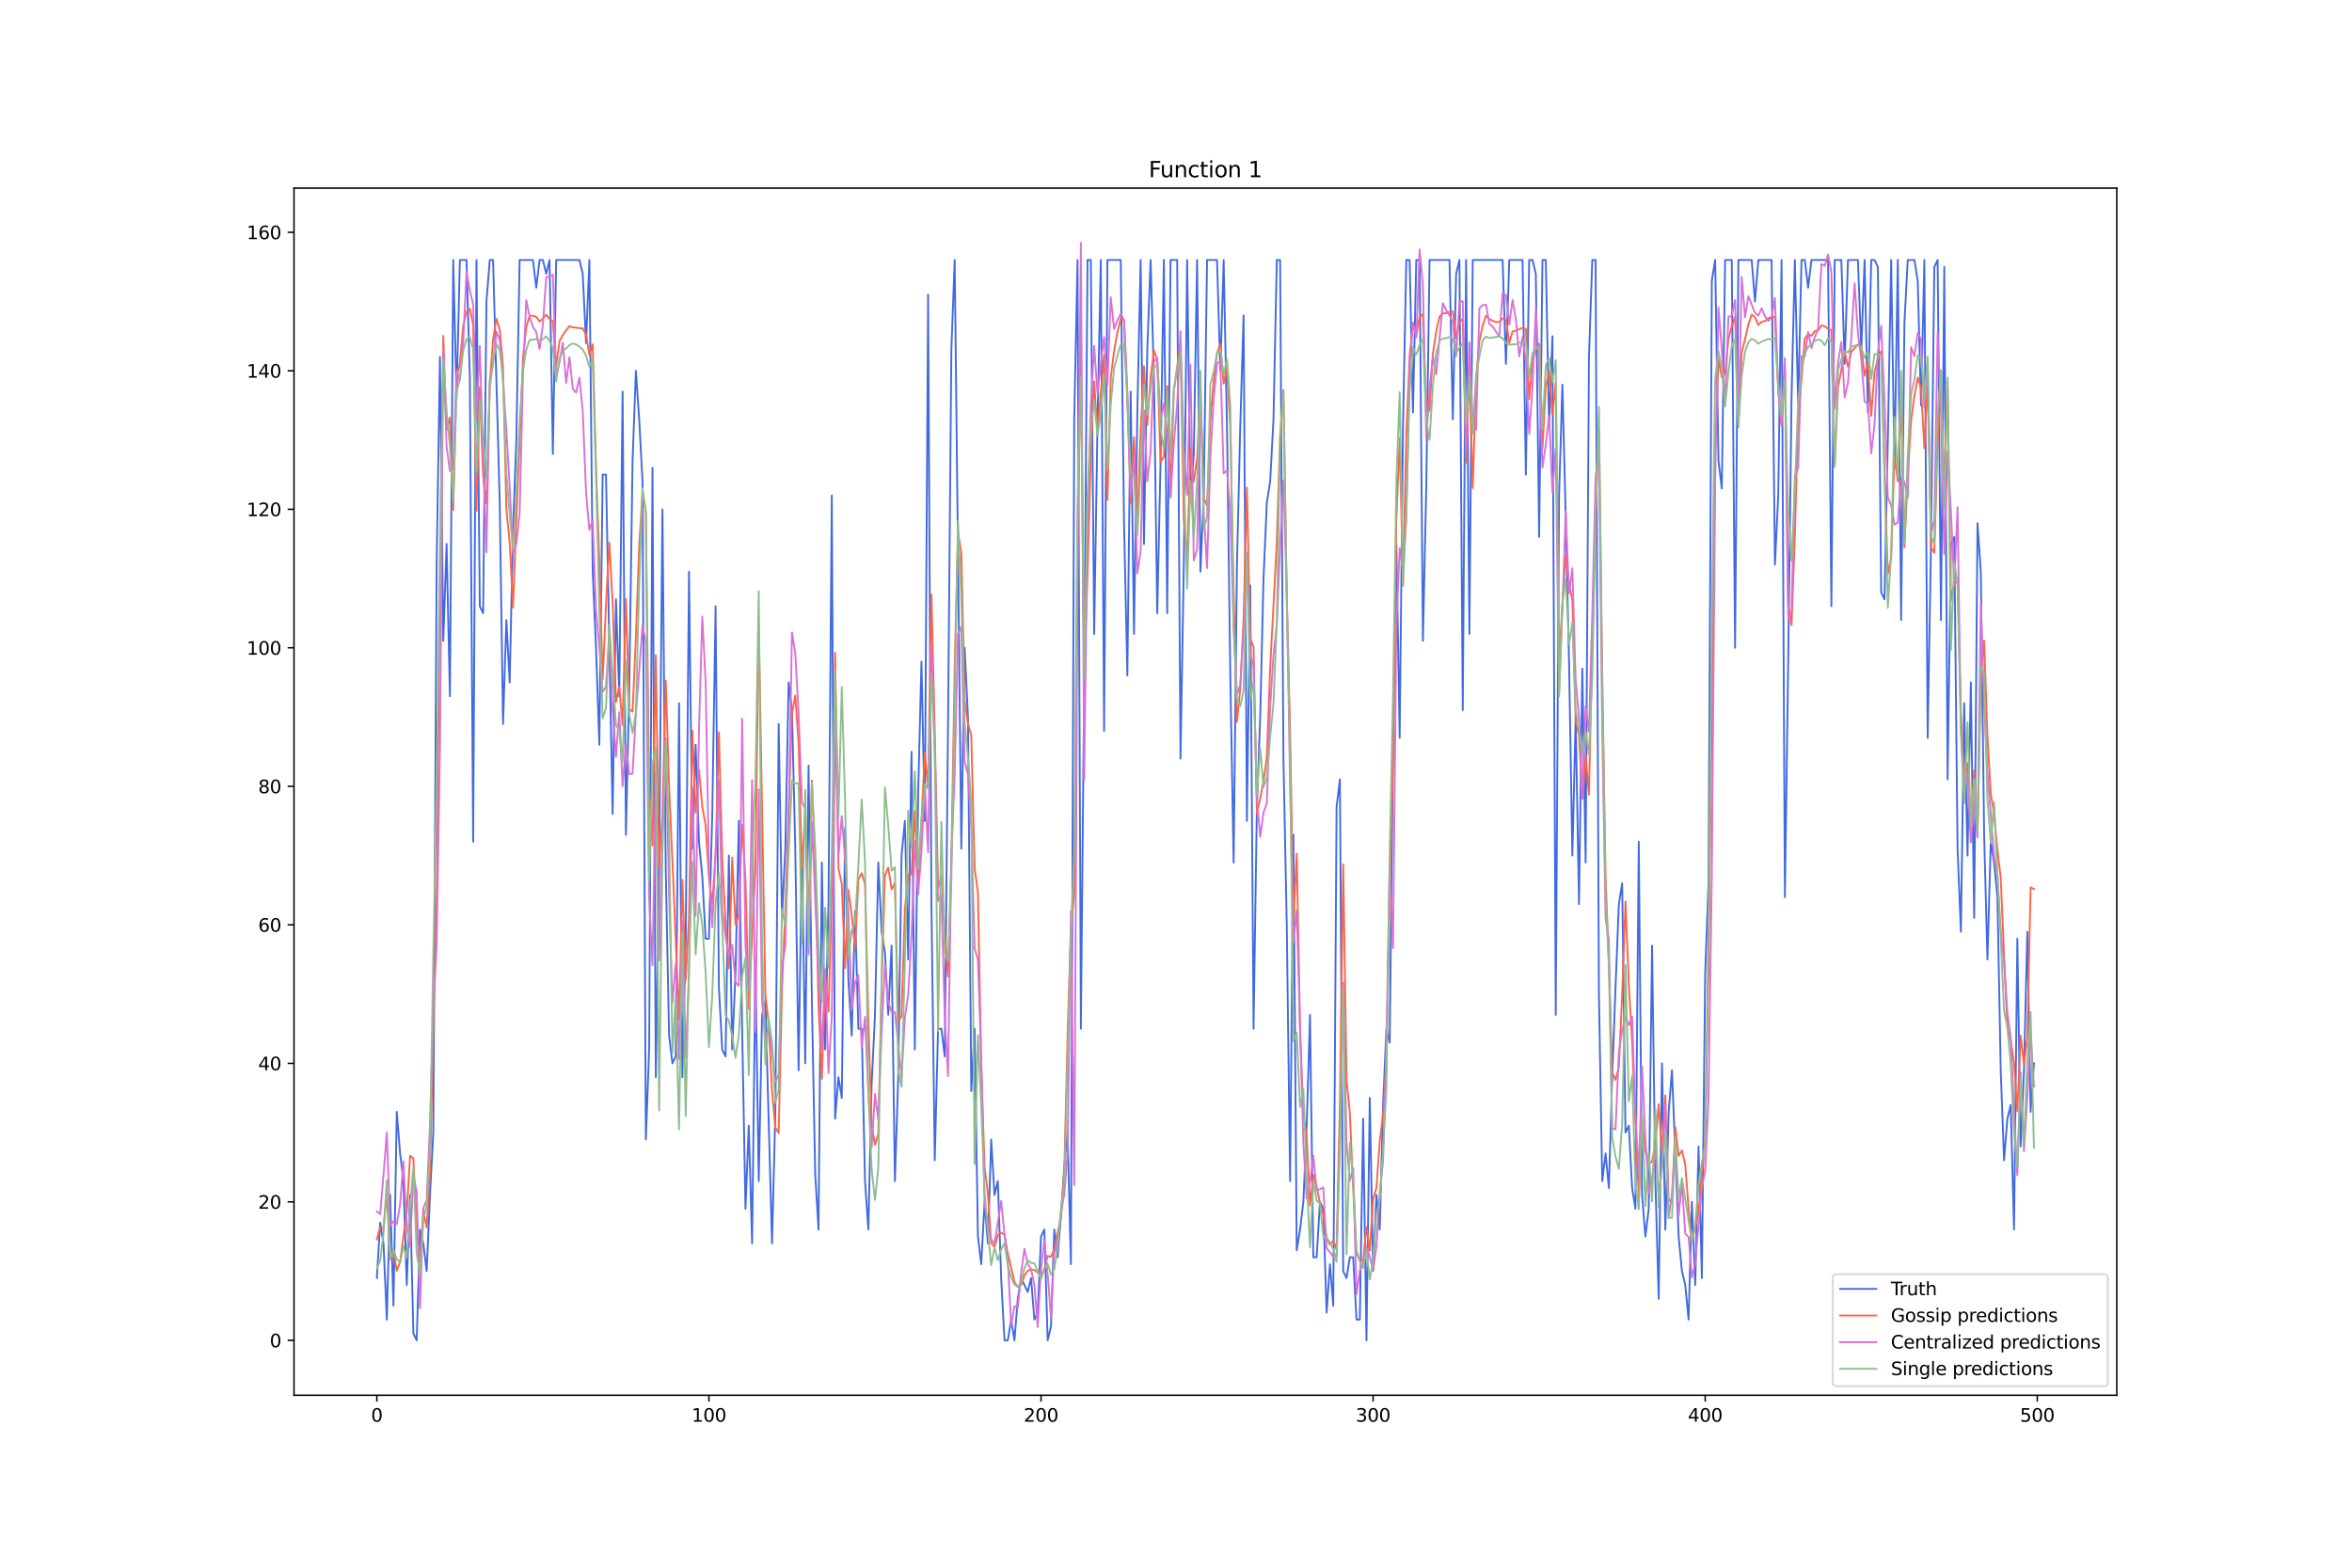 <?xml version="1.0" encoding="utf-8" standalone="no"?>
<!DOCTYPE svg PUBLIC "-//W3C//DTD SVG 1.1//EN"
  "http://www.w3.org/Graphics/SVG/1.1/DTD/svg11.dtd">
<svg xmlns:xlink="http://www.w3.org/1999/xlink" width="1296pt" height="864pt" viewBox="0 0 1296 864" xmlns="http://www.w3.org/2000/svg" version="1.1">
 <defs>
  <style type="text/css">*{stroke-linejoin: round; stroke-linecap: butt}</style>
 </defs>
 <g id="figure_1">
  <g id="patch_1">
   <path d="M 0 864 
L 1296 864 
L 1296 0 
L 0 0 
z
" style="fill: #ffffff"/>
  </g>
  <g id="axes_1">
   <g id="patch_2">
    <path d="M 162 768.96 
L 1166.4 768.96 
L 1166.4 103.68 
L 162 103.68 
z
" style="fill: #ffffff"/>
   </g>
   <g id="matplotlib.axis_1">
    <g id="xtick_1">
     <g id="line2d_1">
      <defs>
       <path id="me25bf5a779" d="M 0 0 
L 0 3.5 
" style="stroke: #000000; stroke-width: 0.8"/>
      </defs>
      <g>
       <use xlink:href="#me25bf5a779" x="207.655" y="768.96" style="stroke: #000000; stroke-width: 0.8"/>
      </g>
     </g>
     <g id="text_1">
      <!-- 0 -->
      <g transform="translate(204.473 783.558) scale(0.1 -0.1)">
       <defs>
        <path id="DejaVuSans-30" d="M 2034 4250 
Q 1547 4250 1301 3770 
Q 1056 3291 1056 2328 
Q 1056 1369 1301 889 
Q 1547 409 2034 409 
Q 2525 409 2770 889 
Q 3016 1369 3016 2328 
Q 3016 3291 2770 3770 
Q 2525 4250 2034 4250 
z
M 2034 4750 
Q 2819 4750 3233 4129 
Q 3647 3509 3647 2328 
Q 3647 1150 3233 529 
Q 2819 -91 2034 -91 
Q 1250 -91 836 529 
Q 422 1150 422 2328 
Q 422 3509 836 4129 
Q 1250 4750 2034 4750 
z
" transform="scale(0.016)"/>
       </defs>
       <use xlink:href="#DejaVuSans-30"/>
      </g>
     </g>
    </g>
    <g id="xtick_2">
     <g id="line2d_2">
      <g>
       <use xlink:href="#me25bf5a779" x="390.639" y="768.96" style="stroke: #000000; stroke-width: 0.8"/>
      </g>
     </g>
     <g id="text_2">
      <!-- 100 -->
      <g transform="translate(381.095 783.558) scale(0.1 -0.1)">
       <defs>
        <path id="DejaVuSans-31" d="M 794 531 
L 1825 531 
L 1825 4091 
L 703 3866 
L 703 4441 
L 1819 4666 
L 2450 4666 
L 2450 531 
L 3481 531 
L 3481 0 
L 794 0 
L 794 531 
z
" transform="scale(0.016)"/>
       </defs>
       <use xlink:href="#DejaVuSans-31"/>
       <use xlink:href="#DejaVuSans-30" x="63.623"/>
       <use xlink:href="#DejaVuSans-30" x="127.246"/>
      </g>
     </g>
    </g>
    <g id="xtick_3">
     <g id="line2d_3">
      <g>
       <use xlink:href="#me25bf5a779" x="573.623" y="768.96" style="stroke: #000000; stroke-width: 0.8"/>
      </g>
     </g>
     <g id="text_3">
      <!-- 200 -->
      <g transform="translate(564.079 783.558) scale(0.1 -0.1)">
       <defs>
        <path id="DejaVuSans-32" d="M 1228 531 
L 3431 531 
L 3431 0 
L 469 0 
L 469 531 
Q 828 903 1448 1529 
Q 2069 2156 2228 2338 
Q 2531 2678 2651 2914 
Q 2772 3150 2772 3378 
Q 2772 3750 2511 3984 
Q 2250 4219 1831 4219 
Q 1534 4219 1204 4116 
Q 875 4013 500 3803 
L 500 4441 
Q 881 4594 1212 4672 
Q 1544 4750 1819 4750 
Q 2544 4750 2975 4387 
Q 3406 4025 3406 3419 
Q 3406 3131 3298 2873 
Q 3191 2616 2906 2266 
Q 2828 2175 2409 1742 
Q 1991 1309 1228 531 
z
" transform="scale(0.016)"/>
       </defs>
       <use xlink:href="#DejaVuSans-32"/>
       <use xlink:href="#DejaVuSans-30" x="63.623"/>
       <use xlink:href="#DejaVuSans-30" x="127.246"/>
      </g>
     </g>
    </g>
    <g id="xtick_4">
     <g id="line2d_4">
      <g>
       <use xlink:href="#me25bf5a779" x="756.607" y="768.96" style="stroke: #000000; stroke-width: 0.8"/>
      </g>
     </g>
     <g id="text_4">
      <!-- 300 -->
      <g transform="translate(747.063 783.558) scale(0.1 -0.1)">
       <defs>
        <path id="DejaVuSans-33" d="M 2597 2516 
Q 3050 2419 3304 2112 
Q 3559 1806 3559 1356 
Q 3559 666 3084 287 
Q 2609 -91 1734 -91 
Q 1441 -91 1130 -33 
Q 819 25 488 141 
L 488 750 
Q 750 597 1062 519 
Q 1375 441 1716 441 
Q 2309 441 2620 675 
Q 2931 909 2931 1356 
Q 2931 1769 2642 2001 
Q 2353 2234 1838 2234 
L 1294 2234 
L 1294 2753 
L 1863 2753 
Q 2328 2753 2575 2939 
Q 2822 3125 2822 3475 
Q 2822 3834 2567 4026 
Q 2313 4219 1838 4219 
Q 1578 4219 1281 4162 
Q 984 4106 628 3988 
L 628 4550 
Q 988 4650 1302 4700 
Q 1616 4750 1894 4750 
Q 2613 4750 3031 4423 
Q 3450 4097 3450 3541 
Q 3450 3153 3228 2886 
Q 3006 2619 2597 2516 
z
" transform="scale(0.016)"/>
       </defs>
       <use xlink:href="#DejaVuSans-33"/>
       <use xlink:href="#DejaVuSans-30" x="63.623"/>
       <use xlink:href="#DejaVuSans-30" x="127.246"/>
      </g>
     </g>
    </g>
    <g id="xtick_5">
     <g id="line2d_5">
      <g>
       <use xlink:href="#me25bf5a779" x="939.591" y="768.96" style="stroke: #000000; stroke-width: 0.8"/>
      </g>
     </g>
     <g id="text_5">
      <!-- 400 -->
      <g transform="translate(930.047 783.558) scale(0.1 -0.1)">
       <defs>
        <path id="DejaVuSans-34" d="M 2419 4116 
L 825 1625 
L 2419 1625 
L 2419 4116 
z
M 2253 4666 
L 3047 4666 
L 3047 1625 
L 3713 1625 
L 3713 1100 
L 3047 1100 
L 3047 0 
L 2419 0 
L 2419 1100 
L 313 1100 
L 313 1709 
L 2253 4666 
z
" transform="scale(0.016)"/>
       </defs>
       <use xlink:href="#DejaVuSans-34"/>
       <use xlink:href="#DejaVuSans-30" x="63.623"/>
       <use xlink:href="#DejaVuSans-30" x="127.246"/>
      </g>
     </g>
    </g>
    <g id="xtick_6">
     <g id="line2d_6">
      <g>
       <use xlink:href="#me25bf5a779" x="1122.575" y="768.96" style="stroke: #000000; stroke-width: 0.8"/>
      </g>
     </g>
     <g id="text_6">
      <!-- 500 -->
      <g transform="translate(1113.032 783.558) scale(0.1 -0.1)">
       <defs>
        <path id="DejaVuSans-35" d="M 691 4666 
L 3169 4666 
L 3169 4134 
L 1269 4134 
L 1269 2991 
Q 1406 3038 1543 3061 
Q 1681 3084 1819 3084 
Q 2600 3084 3056 2656 
Q 3513 2228 3513 1497 
Q 3513 744 3044 326 
Q 2575 -91 1722 -91 
Q 1428 -91 1123 -41 
Q 819 9 494 109 
L 494 744 
Q 775 591 1075 516 
Q 1375 441 1709 441 
Q 2250 441 2565 725 
Q 2881 1009 2881 1497 
Q 2881 1984 2565 2268 
Q 2250 2553 1709 2553 
Q 1456 2553 1204 2497 
Q 953 2441 691 2322 
L 691 4666 
z
" transform="scale(0.016)"/>
       </defs>
       <use xlink:href="#DejaVuSans-35"/>
       <use xlink:href="#DejaVuSans-30" x="63.623"/>
       <use xlink:href="#DejaVuSans-30" x="127.246"/>
      </g>
     </g>
    </g>
   </g>
   <g id="matplotlib.axis_2">
    <g id="ytick_1">
     <g id="line2d_7">
      <defs>
       <path id="mbd1d5866f8" d="M 0 0 
L -3.5 0 
" style="stroke: #000000; stroke-width: 0.8"/>
      </defs>
      <g>
       <use xlink:href="#mbd1d5866f8" x="162" y="738.72" style="stroke: #000000; stroke-width: 0.8"/>
      </g>
     </g>
     <g id="text_7">
      <!-- 0 -->
      <g transform="translate(148.637 742.519) scale(0.1 -0.1)">
       <use xlink:href="#DejaVuSans-30"/>
      </g>
     </g>
    </g>
    <g id="ytick_2">
     <g id="line2d_8">
      <g>
       <use xlink:href="#mbd1d5866f8" x="162" y="662.382" style="stroke: #000000; stroke-width: 0.8"/>
      </g>
     </g>
     <g id="text_8">
      <!-- 20 -->
      <g transform="translate(142.275 666.181) scale(0.1 -0.1)">
       <use xlink:href="#DejaVuSans-32"/>
       <use xlink:href="#DejaVuSans-30" x="63.623"/>
      </g>
     </g>
    </g>
    <g id="ytick_3">
     <g id="line2d_9">
      <g>
       <use xlink:href="#mbd1d5866f8" x="162" y="586.044" style="stroke: #000000; stroke-width: 0.8"/>
      </g>
     </g>
     <g id="text_9">
      <!-- 40 -->
      <g transform="translate(142.275 589.844) scale(0.1 -0.1)">
       <use xlink:href="#DejaVuSans-34"/>
       <use xlink:href="#DejaVuSans-30" x="63.623"/>
      </g>
     </g>
    </g>
    <g id="ytick_4">
     <g id="line2d_10">
      <g>
       <use xlink:href="#mbd1d5866f8" x="162" y="509.707" style="stroke: #000000; stroke-width: 0.8"/>
      </g>
     </g>
     <g id="text_10">
      <!-- 60 -->
      <g transform="translate(142.275 513.506) scale(0.1 -0.1)">
       <defs>
        <path id="DejaVuSans-36" d="M 2113 2584 
Q 1688 2584 1439 2293 
Q 1191 2003 1191 1497 
Q 1191 994 1439 701 
Q 1688 409 2113 409 
Q 2538 409 2786 701 
Q 3034 994 3034 1497 
Q 3034 2003 2786 2293 
Q 2538 2584 2113 2584 
z
M 3366 4563 
L 3366 3988 
Q 3128 4100 2886 4159 
Q 2644 4219 2406 4219 
Q 1781 4219 1451 3797 
Q 1122 3375 1075 2522 
Q 1259 2794 1537 2939 
Q 1816 3084 2150 3084 
Q 2853 3084 3261 2657 
Q 3669 2231 3669 1497 
Q 3669 778 3244 343 
Q 2819 -91 2113 -91 
Q 1303 -91 875 529 
Q 447 1150 447 2328 
Q 447 3434 972 4092 
Q 1497 4750 2381 4750 
Q 2619 4750 2861 4703 
Q 3103 4656 3366 4563 
z
" transform="scale(0.016)"/>
       </defs>
       <use xlink:href="#DejaVuSans-36"/>
       <use xlink:href="#DejaVuSans-30" x="63.623"/>
      </g>
     </g>
    </g>
    <g id="ytick_5">
     <g id="line2d_11">
      <g>
       <use xlink:href="#mbd1d5866f8" x="162" y="433.369" style="stroke: #000000; stroke-width: 0.8"/>
      </g>
     </g>
     <g id="text_11">
      <!-- 80 -->
      <g transform="translate(142.275 437.168) scale(0.1 -0.1)">
       <defs>
        <path id="DejaVuSans-38" d="M 2034 2216 
Q 1584 2216 1326 1975 
Q 1069 1734 1069 1313 
Q 1069 891 1326 650 
Q 1584 409 2034 409 
Q 2484 409 2743 651 
Q 3003 894 3003 1313 
Q 3003 1734 2745 1975 
Q 2488 2216 2034 2216 
z
M 1403 2484 
Q 997 2584 770 2862 
Q 544 3141 544 3541 
Q 544 4100 942 4425 
Q 1341 4750 2034 4750 
Q 2731 4750 3128 4425 
Q 3525 4100 3525 3541 
Q 3525 3141 3298 2862 
Q 3072 2584 2669 2484 
Q 3125 2378 3379 2068 
Q 3634 1759 3634 1313 
Q 3634 634 3220 271 
Q 2806 -91 2034 -91 
Q 1263 -91 848 271 
Q 434 634 434 1313 
Q 434 1759 690 2068 
Q 947 2378 1403 2484 
z
M 1172 3481 
Q 1172 3119 1398 2916 
Q 1625 2713 2034 2713 
Q 2441 2713 2670 2916 
Q 2900 3119 2900 3481 
Q 2900 3844 2670 4047 
Q 2441 4250 2034 4250 
Q 1625 4250 1398 4047 
Q 1172 3844 1172 3481 
z
" transform="scale(0.016)"/>
       </defs>
       <use xlink:href="#DejaVuSans-38"/>
       <use xlink:href="#DejaVuSans-30" x="63.623"/>
      </g>
     </g>
    </g>
    <g id="ytick_6">
     <g id="line2d_12">
      <g>
       <use xlink:href="#mbd1d5866f8" x="162" y="357.031" style="stroke: #000000; stroke-width: 0.8"/>
      </g>
     </g>
     <g id="text_12">
      <!-- 100 -->
      <g transform="translate(135.912 360.83) scale(0.1 -0.1)">
       <use xlink:href="#DejaVuSans-31"/>
       <use xlink:href="#DejaVuSans-30" x="63.623"/>
       <use xlink:href="#DejaVuSans-30" x="127.246"/>
      </g>
     </g>
    </g>
    <g id="ytick_7">
     <g id="line2d_13">
      <g>
       <use xlink:href="#mbd1d5866f8" x="162" y="280.693" style="stroke: #000000; stroke-width: 0.8"/>
      </g>
     </g>
     <g id="text_13">
      <!-- 120 -->
      <g transform="translate(135.912 284.493) scale(0.1 -0.1)">
       <use xlink:href="#DejaVuSans-31"/>
       <use xlink:href="#DejaVuSans-32" x="63.623"/>
       <use xlink:href="#DejaVuSans-30" x="127.246"/>
      </g>
     </g>
    </g>
    <g id="ytick_8">
     <g id="line2d_14">
      <g>
       <use xlink:href="#mbd1d5866f8" x="162" y="204.356" style="stroke: #000000; stroke-width: 0.8"/>
      </g>
     </g>
     <g id="text_14">
      <!-- 140 -->
      <g transform="translate(135.912 208.155) scale(0.1 -0.1)">
       <use xlink:href="#DejaVuSans-31"/>
       <use xlink:href="#DejaVuSans-34" x="63.623"/>
       <use xlink:href="#DejaVuSans-30" x="127.246"/>
      </g>
     </g>
    </g>
    <g id="ytick_9">
     <g id="line2d_15">
      <g>
       <use xlink:href="#mbd1d5866f8" x="162" y="128.018" style="stroke: #000000; stroke-width: 0.8"/>
      </g>
     </g>
     <g id="text_15">
      <!-- 160 -->
      <g transform="translate(135.912 131.817) scale(0.1 -0.1)">
       <use xlink:href="#DejaVuSans-31"/>
       <use xlink:href="#DejaVuSans-36" x="63.623"/>
       <use xlink:href="#DejaVuSans-30" x="127.246"/>
      </g>
     </g>
    </g>
   </g>
   <g id="line2d_16">
    <path d="M 207.655 704.368 
L 209.484 673.833 
L 211.314 685.284 
L 213.144 727.269 
L 214.974 658.565 
L 216.804 719.636 
L 218.634 612.763 
L 220.463 635.664 
L 222.293 650.932 
L 224.123 708.185 
L 225.953 658.565 
L 227.783 734.903 
L 229.613 738.72 
L 231.442 677.65 
L 233.272 685.284 
L 235.102 700.551 
L 236.932 658.565 
L 238.762 624.213 
L 240.592 311.228 
L 242.422 196.722 
L 244.251 353.214 
L 246.081 299.778 
L 247.911 383.749 
L 249.741 143.285 
L 251.571 219.623 
L 253.401 143.285 
L 257.06 143.285 
L 258.89 208.173 
L 260.72 463.904 
L 262.55 143.285 
L 264.38 334.13 
L 266.209 337.947 
L 268.039 166.187 
L 269.869 143.285 
L 271.699 143.285 
L 275.359 276.876 
L 277.189 399.017 
L 279.018 341.764 
L 280.848 376.116 
L 282.678 292.144 
L 284.508 242.525 
L 286.338 143.285 
L 293.657 143.285 
L 295.487 158.553 
L 297.317 143.285 
L 299.147 143.285 
L 300.976 150.919 
L 302.806 143.285 
L 304.636 250.158 
L 306.466 143.285 
L 319.275 143.285 
L 321.105 150.919 
L 322.935 189.088 
L 324.764 143.285 
L 326.594 315.045 
L 328.424 357.031 
L 330.254 410.468 
L 332.084 261.609 
L 333.914 261.609 
L 337.573 448.636 
L 339.403 330.313 
L 341.233 383.749 
L 343.063 215.806 
L 344.893 460.087 
L 346.723 379.932 
L 348.552 253.975 
L 350.382 204.356 
L 352.212 231.074 
L 354.042 265.426 
L 355.872 628.03 
L 357.702 578.411 
L 359.531 257.792 
L 361.361 593.678 
L 363.191 475.355 
L 365.021 280.693 
L 366.851 479.172 
L 368.681 570.777 
L 370.51 586.044 
L 372.34 582.228 
L 374.17 387.566 
L 376 593.678 
L 377.83 517.34 
L 379.66 315.045 
L 381.489 467.721 
L 383.319 410.468 
L 385.149 463.904 
L 386.979 482.988 
L 388.809 517.34 
L 390.639 517.34 
L 392.469 448.636 
L 394.298 334.13 
L 396.128 544.059 
L 397.958 578.411 
L 399.788 582.228 
L 401.618 471.538 
L 403.448 578.411 
L 405.277 536.425 
L 407.107 452.453 
L 408.937 566.96 
L 410.767 666.199 
L 412.597 620.396 
L 414.427 685.284 
L 416.256 532.608 
L 418.086 650.932 
L 419.916 559.326 
L 421.746 551.692 
L 425.406 685.284 
L 427.236 612.763 
L 429.065 399.017 
L 430.895 505.89 
L 432.725 467.721 
L 434.555 376.116 
L 436.385 391.383 
L 438.215 467.721 
L 440.044 589.861 
L 441.874 467.721 
L 443.704 586.044 
L 445.534 421.918 
L 447.364 551.692 
L 449.194 647.115 
L 451.023 677.65 
L 452.853 475.355 
L 454.683 578.411 
L 456.513 498.256 
L 458.343 273.06 
L 460.173 616.58 
L 462.003 593.678 
L 463.832 605.129 
L 465.662 456.27 
L 467.492 540.242 
L 469.322 570.777 
L 471.152 502.073 
L 472.982 566.96 
L 474.811 566.96 
L 476.641 650.932 
L 478.471 677.65 
L 480.301 597.495 
L 482.131 559.326 
L 483.961 475.355 
L 485.79 513.524 
L 487.62 524.974 
L 489.45 559.326 
L 491.28 521.157 
L 493.11 650.932 
L 494.94 593.678 
L 496.77 471.538 
L 498.599 452.453 
L 500.429 528.791 
L 502.259 414.284 
L 504.089 578.411 
L 505.919 437.186 
L 507.749 364.665 
L 509.578 452.453 
L 511.408 162.37 
L 513.238 498.256 
L 515.068 639.481 
L 516.898 566.96 
L 518.728 566.96 
L 520.557 582.228 
L 522.387 399.017 
L 524.217 192.905 
L 526.047 143.285 
L 529.707 467.721 
L 531.536 357.031 
L 533.366 395.2 
L 535.196 601.312 
L 537.026 566.96 
L 538.856 681.467 
L 540.686 696.734 
L 542.516 662.382 
L 544.345 685.284 
L 546.175 628.03 
L 548.005 658.565 
L 549.835 650.932 
L 551.665 704.368 
L 553.495 738.72 
L 555.324 738.72 
L 557.154 727.269 
L 558.984 738.72 
L 560.814 715.819 
L 562.644 704.368 
L 566.303 712.002 
L 568.133 704.368 
L 569.963 727.269 
L 571.793 723.452 
L 573.623 681.467 
L 575.453 677.65 
L 577.283 738.72 
L 579.112 731.086 
L 580.942 677.65 
L 582.772 692.917 
L 584.602 670.016 
L 586.432 643.298 
L 588.262 624.213 
L 590.091 696.734 
L 591.921 231.074 
L 593.751 143.285 
L 595.581 566.96 
L 597.411 376.116 
L 599.241 143.285 
L 601.07 143.285 
L 602.9 349.397 
L 604.73 234.891 
L 606.56 143.285 
L 608.39 402.834 
L 610.22 143.285 
L 617.539 143.285 
L 619.369 288.327 
L 621.199 372.299 
L 623.029 215.806 
L 624.858 349.397 
L 626.688 227.257 
L 628.518 143.285 
L 630.348 299.778 
L 632.178 192.905 
L 634.008 143.285 
L 635.837 208.173 
L 637.667 337.947 
L 639.497 253.975 
L 641.327 143.285 
L 643.157 337.947 
L 644.987 143.285 
L 648.646 143.285 
L 650.476 418.101 
L 652.306 311.228 
L 654.136 143.285 
L 655.966 276.876 
L 657.796 250.158 
L 659.625 143.285 
L 661.455 315.045 
L 663.285 273.06 
L 665.115 143.285 
L 670.604 143.285 
L 672.434 204.356 
L 674.264 143.285 
L 676.094 234.891 
L 677.924 372.299 
L 679.754 475.355 
L 681.583 311.228 
L 683.413 234.891 
L 685.243 173.821 
L 687.073 452.453 
L 688.903 322.679 
L 690.733 566.96 
L 692.563 444.82 
L 694.392 395.2 
L 696.222 318.862 
L 698.052 276.876 
L 699.882 265.426 
L 701.712 231.074 
L 703.542 143.285 
L 705.371 143.285 
L 707.201 418.101 
L 709.031 509.707 
L 710.861 650.932 
L 712.691 460.087 
L 714.521 689.1 
L 716.35 677.65 
L 718.18 662.382 
L 720.01 620.396 
L 721.84 559.326 
L 723.67 692.917 
L 725.5 692.917 
L 727.33 662.382 
L 729.159 666.199 
L 730.989 723.452 
L 732.819 696.734 
L 734.649 719.636 
L 736.479 444.82 
L 738.309 429.552 
L 740.138 700.551 
L 741.968 704.368 
L 743.798 692.917 
L 745.628 692.917 
L 747.458 727.269 
L 749.288 727.269 
L 751.117 616.58 
L 752.947 738.72 
L 754.777 605.129 
L 756.607 700.551 
L 758.437 658.565 
L 760.267 677.65 
L 762.097 608.946 
L 763.926 566.96 
L 765.756 574.594 
L 767.586 410.468 
L 769.416 299.778 
L 771.246 406.651 
L 773.076 234.891 
L 774.905 143.285 
L 776.735 143.285 
L 778.565 227.257 
L 780.395 143.285 
L 782.225 143.285 
L 784.055 353.214 
L 785.884 269.243 
L 787.714 143.285 
L 798.693 143.285 
L 800.523 231.074 
L 802.353 150.919 
L 804.183 143.285 
L 806.013 391.383 
L 807.843 143.285 
L 809.672 349.397 
L 811.502 143.285 
L 827.971 143.285 
L 829.801 200.539 
L 831.63 143.285 
L 838.95 143.285 
L 840.78 261.609 
L 842.61 143.285 
L 844.439 143.285 
L 846.269 150.919 
L 848.099 295.961 
L 849.929 143.285 
L 851.759 143.285 
L 853.589 234.891 
L 855.418 185.271 
L 857.248 559.326 
L 859.078 273.06 
L 860.908 211.989 
L 862.738 284.51 
L 864.568 364.665 
L 866.397 471.538 
L 868.227 395.2 
L 870.057 498.256 
L 871.887 368.482 
L 873.717 475.355 
L 875.547 196.722 
L 877.377 143.285 
L 879.206 143.285 
L 881.036 547.876 
L 882.866 650.932 
L 884.696 635.664 
L 886.526 654.748 
L 888.356 593.678 
L 890.185 544.059 
L 892.015 498.256 
L 893.845 486.805 
L 895.675 624.213 
L 897.505 620.396 
L 899.335 654.748 
L 901.164 666.199 
L 902.994 463.904 
L 904.824 658.565 
L 906.654 681.467 
L 908.484 666.199 
L 910.314 521.157 
L 912.144 650.932 
L 913.973 715.819 
L 915.803 586.044 
L 917.633 677.65 
L 919.463 612.763 
L 921.293 589.861 
L 924.952 681.467 
L 926.782 700.551 
L 928.612 708.185 
L 930.442 727.269 
L 932.272 662.382 
L 934.102 708.185 
L 935.931 631.847 
L 937.761 704.368 
L 939.591 536.425 
L 941.421 486.805 
L 943.251 154.736 
L 945.081 143.285 
L 946.911 253.975 
L 948.74 269.243 
L 950.57 143.285 
L 954.23 143.285 
L 956.06 357.031 
L 957.89 143.285 
L 965.209 143.285 
L 967.039 166.187 
L 968.869 143.285 
L 976.188 143.285 
L 978.018 311.228 
L 979.848 273.06 
L 981.678 143.285 
L 983.507 494.439 
L 985.337 364.665 
L 987.167 219.623 
L 988.997 143.285 
L 990.827 223.44 
L 992.657 143.285 
L 994.486 143.285 
L 996.316 158.553 
L 998.146 143.285 
L 1007.295 143.285 
L 1009.125 334.13 
L 1010.955 143.285 
L 1014.615 143.285 
L 1016.444 200.539 
L 1018.274 143.285 
L 1023.764 143.285 
L 1025.594 192.905 
L 1027.424 143.285 
L 1029.253 227.257 
L 1031.083 143.285 
L 1032.913 143.285 
L 1034.743 147.102 
L 1036.573 326.496 
L 1038.403 330.313 
L 1040.232 242.525 
L 1042.062 143.285 
L 1043.892 257.792 
L 1045.722 143.285 
L 1047.552 341.764 
L 1049.382 177.637 
L 1051.211 143.285 
L 1054.871 143.285 
L 1056.701 154.736 
L 1058.531 223.44 
L 1060.361 143.285 
L 1062.191 406.651 
L 1064.02 299.778 
L 1065.85 147.102 
L 1067.68 143.285 
L 1069.51 341.764 
L 1071.34 147.102 
L 1073.17 429.552 
L 1074.999 299.778 
L 1076.829 295.961 
L 1078.659 467.721 
L 1080.489 513.524 
L 1082.319 387.566 
L 1084.149 471.538 
L 1085.978 376.116 
L 1087.808 505.89 
L 1089.638 288.327 
L 1091.468 315.045 
L 1093.298 460.087 
L 1095.128 528.791 
L 1096.958 463.904 
L 1098.787 475.355 
L 1100.617 494.439 
L 1102.447 589.861 
L 1104.277 639.481 
L 1106.107 616.58 
L 1107.937 608.946 
L 1109.766 677.65 
L 1111.596 517.34 
L 1113.426 631.847 
L 1115.256 589.861 
L 1117.086 513.524 
L 1118.916 612.763 
L 1120.745 586.044 
L 1120.745 586.044 
" clip-path="url(#p90d1bc4d94)" style="fill: none; stroke: #4169e1; stroke-linecap: square"/>
   </g>
   <g id="line2d_17">
    <path d="M 207.655 683.049 
L 209.484 676.386 
L 211.314 676.991 
L 213.144 656.987 
L 214.974 694.035 
L 216.804 689.363 
L 218.634 700.374 
L 220.463 695.502 
L 222.293 681.453 
L 224.123 668.635 
L 225.953 636.909 
L 227.783 638.503 
L 229.613 677.412 
L 231.442 695.862 
L 233.272 667.265 
L 235.102 676.551 
L 236.932 646.987 
L 238.762 566.943 
L 240.592 497.684 
L 242.422 316.114 
L 244.251 185.115 
L 246.081 237.097 
L 247.911 230.166 
L 249.741 281.081 
L 251.571 208.172 
L 253.401 200.347 
L 255.23 179.583 
L 257.06 171.833 
L 258.89 170.173 
L 260.72 178.983 
L 262.55 281.496 
L 264.38 213.619 
L 266.209 262.488 
L 268.039 277.7 
L 269.869 211.126 
L 271.699 187.161 
L 273.529 175.644 
L 275.359 181.682 
L 277.189 202.068 
L 279.018 280.684 
L 280.848 299.048 
L 282.678 334.826 
L 284.508 285.859 
L 286.338 243.212 
L 288.168 196.975 
L 289.997 180.235 
L 291.827 174.091 
L 293.657 173.97 
L 295.487 174.615 
L 297.317 177.187 
L 299.147 175.562 
L 300.976 173.487 
L 302.806 175.771 
L 304.636 176.924 
L 306.466 201.629 
L 308.296 187.974 
L 310.126 184.725 
L 311.956 181.992 
L 313.785 179.759 
L 315.615 180.384 
L 319.275 180.831 
L 321.105 181 
L 322.935 184.378 
L 324.764 195.519 
L 326.594 189.776 
L 328.424 257.801 
L 330.254 309.645 
L 332.084 374.461 
L 333.914 333.43 
L 335.743 299.129 
L 337.573 332.293 
L 339.403 386.844 
L 341.233 378.333 
L 343.063 399.673 
L 344.893 330.053 
L 346.723 390.781 
L 348.552 392.218 
L 350.382 351.467 
L 352.212 300.709 
L 354.042 270.717 
L 355.872 282.597 
L 357.702 436.208 
L 359.531 465.954 
L 361.361 361.061 
L 363.191 477.388 
L 365.021 449.444 
L 366.851 375.138 
L 368.681 433.475 
L 370.51 474.291 
L 374.17 561.99 
L 376 484.896 
L 377.83 540.309 
L 379.66 505.466 
L 381.489 402.568 
L 383.319 447.873 
L 385.149 424.214 
L 386.979 444.608 
L 388.809 454.971 
L 390.639 483.704 
L 392.469 498.315 
L 394.298 470.617 
L 396.128 403.642 
L 397.958 473.164 
L 399.788 508.008 
L 401.618 533.739 
L 403.448 472.6 
L 405.277 509.478 
L 407.107 504.337 
L 408.937 454.646 
L 410.767 484.333 
L 412.597 556.081 
L 414.427 515.558 
L 416.256 478.777 
L 418.086 343.85 
L 421.746 548.014 
L 423.576 564.284 
L 425.406 601.34 
L 427.236 621.496 
L 429.065 624.496 
L 430.895 544.26 
L 432.725 501.743 
L 436.385 393.239 
L 438.215 383.286 
L 440.044 409.845 
L 441.874 478.555 
L 443.704 447.358 
L 445.534 507.763 
L 447.364 430.139 
L 449.194 474.651 
L 451.023 554.067 
L 452.853 594.573 
L 454.683 538.875 
L 456.513 557.629 
L 458.343 493.709 
L 460.173 359.789 
L 462.003 478.533 
L 463.832 487.153 
L 465.662 533.587 
L 467.492 490.455 
L 469.322 504.224 
L 471.152 522.653 
L 472.982 484.686 
L 474.811 481.248 
L 476.641 487.31 
L 478.471 561.372 
L 480.301 619.974 
L 482.131 630.926 
L 483.961 624.886 
L 485.79 541.84 
L 487.62 482.482 
L 489.45 478.086 
L 491.28 490.205 
L 493.11 486.715 
L 494.94 563.032 
L 496.77 559.997 
L 498.599 501.104 
L 500.429 481.903 
L 502.259 481.933 
L 504.089 447.007 
L 505.919 487.103 
L 507.749 452.248 
L 509.578 414.778 
L 511.408 434.055 
L 513.238 327.545 
L 515.068 403.094 
L 516.898 489.473 
L 518.728 482.747 
L 520.557 513.912 
L 522.387 538.347 
L 524.217 473.217 
L 526.047 367.282 
L 527.877 293.29 
L 529.707 304.479 
L 531.536 386.083 
L 533.366 398.733 
L 535.196 405.449 
L 537.026 478.433 
L 538.856 491.818 
L 540.686 587.349 
L 542.516 643.201 
L 544.345 657.836 
L 546.175 685.17 
L 548.005 687.245 
L 549.835 680.645 
L 551.665 679.355 
L 553.495 680.584 
L 555.324 690.894 
L 557.154 698.491 
L 558.984 706.6 
L 560.814 709.207 
L 562.644 708.104 
L 564.474 703.109 
L 566.303 700.286 
L 568.133 699.719 
L 569.963 699.872 
L 573.623 702.969 
L 575.453 699.365 
L 577.283 692.18 
L 579.112 692.62 
L 580.942 688.447 
L 582.772 679.076 
L 584.602 671.604 
L 586.432 645.713 
L 588.262 570.346 
L 590.091 510.64 
L 591.921 492.672 
L 593.751 293.348 
L 595.581 197.036 
L 597.411 371.191 
L 599.241 316.881 
L 601.07 251.604 
L 602.9 210.209 
L 604.73 238.193 
L 608.39 195.861 
L 610.22 275.609 
L 612.05 208.288 
L 613.879 193.492 
L 615.709 183.138 
L 617.539 175.759 
L 619.369 176.266 
L 621.199 215.339 
L 623.029 277.326 
L 624.858 240.985 
L 626.688 287.381 
L 628.518 237.63 
L 630.348 201.903 
L 632.178 234.109 
L 634.008 207.986 
L 635.837 193.064 
L 637.667 198.377 
L 639.497 254.465 
L 641.327 251.696 
L 643.157 212.73 
L 644.987 273.017 
L 646.817 215.076 
L 650.476 189.066 
L 652.306 286.389 
L 654.136 308.103 
L 655.966 247.426 
L 657.796 265.455 
L 659.625 252.395 
L 661.455 213.471 
L 663.285 274.782 
L 665.115 278.659 
L 666.945 231.481 
L 668.775 210.036 
L 670.604 194.613 
L 672.434 189.61 
L 674.264 211.405 
L 676.094 202.714 
L 677.924 235.548 
L 679.754 325.266 
L 681.583 397.856 
L 683.413 379.506 
L 685.243 340.715 
L 687.073 268.676 
L 688.903 351.883 
L 690.733 356.349 
L 692.563 448.424 
L 694.392 439.944 
L 696.222 430.525 
L 698.052 417.3 
L 699.882 368.249 
L 703.542 298.897 
L 705.371 240.767 
L 707.201 215.038 
L 709.031 327.892 
L 710.861 401.268 
L 712.691 507.74 
L 714.521 470.468 
L 716.35 567.061 
L 718.18 615.175 
L 720.01 626.027 
L 721.84 664.47 
L 723.67 647.531 
L 725.5 653.963 
L 727.33 663.346 
L 729.159 669.403 
L 730.989 682.28 
L 732.819 685.98 
L 734.649 683.771 
L 736.479 688.704 
L 738.309 608.067 
L 740.138 476.449 
L 741.968 595.263 
L 743.798 613.408 
L 745.628 655.199 
L 747.458 691.618 
L 749.288 693.661 
L 751.117 694.614 
L 752.947 676.294 
L 754.777 689.337 
L 756.607 660.987 
L 758.437 654.692 
L 760.267 628.772 
L 762.097 614.112 
L 763.926 587.919 
L 765.756 490.614 
L 767.586 418.779 
L 769.416 286.274 
L 771.246 241.505 
L 773.076 322.434 
L 774.905 240.095 
L 776.735 195.831 
L 778.565 179.215 
L 780.395 184.705 
L 782.225 174.813 
L 784.055 173.037 
L 785.884 227.061 
L 787.714 226.4 
L 789.544 195.025 
L 791.374 182.668 
L 793.204 174.555 
L 795.034 172.607 
L 796.864 172.702 
L 798.693 171.81 
L 800.523 171.59 
L 802.353 186.553 
L 804.183 177.617 
L 806.013 175.766 
L 807.843 254.966 
L 809.672 203.607 
L 811.502 269.054 
L 813.332 208.65 
L 815.162 188.052 
L 816.992 179.467 
L 818.822 173.982 
L 820.651 175.799 
L 822.481 176.807 
L 824.311 177.438 
L 826.141 177.414 
L 827.971 175.5 
L 829.801 175.985 
L 831.63 189.01 
L 833.46 182.621 
L 835.29 182.3 
L 837.12 181.324 
L 838.95 180.764 
L 840.78 181.267 
L 842.61 219.997 
L 844.439 198.498 
L 846.269 192.948 
L 848.099 189.402 
L 849.929 247.137 
L 851.759 213.254 
L 853.589 204.509 
L 855.418 228.512 
L 857.248 210.708 
L 859.078 364.92 
L 860.908 333.188 
L 862.738 306.148 
L 864.568 321.84 
L 866.397 330.794 
L 868.227 397.379 
L 870.057 404.947 
L 871.887 439.797 
L 873.717 416.452 
L 875.547 437.99 
L 877.377 356.095 
L 879.206 283.909 
L 881.036 235.669 
L 882.866 370.89 
L 884.696 483.246 
L 886.526 530.354 
L 888.356 591.082 
L 890.185 595.184 
L 892.015 588.189 
L 893.845 548.06 
L 895.675 496.799 
L 897.505 542.516 
L 899.335 574.261 
L 901.164 618.931 
L 902.994 659.615 
L 904.824 617.742 
L 906.654 634.581 
L 908.484 640.803 
L 910.314 640.379 
L 912.144 630.09 
L 913.973 608.525 
L 915.803 636.094 
L 917.633 603.746 
L 919.463 662.022 
L 921.293 660.928 
L 923.123 621.064 
L 924.952 636.977 
L 926.782 633.996 
L 928.612 641.952 
L 930.442 666.404 
L 932.272 684.469 
L 935.931 668.254 
L 937.761 646.258 
L 939.591 629.142 
L 941.421 533.967 
L 945.081 249.586 
L 946.911 198.053 
L 948.74 207.926 
L 950.57 205.963 
L 952.4 186.792 
L 954.23 179.886 
L 956.06 174.715 
L 957.89 231.737 
L 959.719 194.363 
L 961.549 186.941 
L 963.379 178.901 
L 965.209 173.39 
L 967.039 174.743 
L 968.869 179.123 
L 970.698 177.338 
L 972.528 176.971 
L 974.358 175.33 
L 976.188 174.83 
L 978.018 174.598 
L 979.848 214.857 
L 981.678 234.283 
L 983.507 202.73 
L 985.337 333.557 
L 987.167 344.574 
L 988.997 295.644 
L 990.827 229.684 
L 992.657 209.444 
L 994.486 186.565 
L 996.316 184.061 
L 998.146 185.147 
L 999.976 182.489 
L 1001.806 182.16 
L 1003.636 179.34 
L 1005.465 179.824 
L 1007.295 181.212 
L 1009.125 181.882 
L 1010.955 255.839 
L 1012.785 213.606 
L 1016.444 193.894 
L 1018.274 202.208 
L 1020.104 193.874 
L 1023.764 189.775 
L 1025.594 190.656 
L 1027.424 207.01 
L 1029.253 200.045 
L 1031.083 229.279 
L 1032.913 205.116 
L 1034.743 197.633 
L 1036.573 193.553 
L 1038.403 260.868 
L 1040.232 316.248 
L 1042.062 307.698 
L 1043.892 251.098 
L 1045.722 265.273 
L 1047.552 221.059 
L 1049.382 301.685 
L 1051.211 262.671 
L 1053.041 231.665 
L 1054.871 218.141 
L 1056.701 208.134 
L 1058.531 213.702 
L 1060.361 247.061 
L 1062.191 209.187 
L 1064.02 301.636 
L 1065.85 304.675 
L 1067.68 242.861 
L 1069.51 212.461 
L 1071.34 266.918 
L 1073.17 212.86 
L 1074.999 331.315 
L 1076.829 320.844 
L 1078.659 320.83 
L 1080.489 392.427 
L 1082.319 432.204 
L 1084.149 420.56 
L 1085.978 453.206 
L 1087.808 424.392 
L 1089.638 460.028 
L 1091.468 374.37 
L 1093.298 353.059 
L 1095.128 405.928 
L 1096.958 437.513 
L 1098.787 448.978 
L 1100.617 468.454 
L 1102.447 483.748 
L 1104.277 526.655 
L 1106.107 566.028 
L 1107.937 573.136 
L 1109.766 585.991 
L 1111.596 612.435 
L 1113.426 570.791 
L 1115.256 586.303 
L 1117.086 571.97 
L 1118.916 489.066 
L 1120.745 489.982 
L 1120.745 489.982 
" clip-path="url(#p90d1bc4d94)" style="fill: none; stroke: #ff6347; stroke-linecap: square"/>
   </g>
   <g id="line2d_18">
    <path d="M 207.655 667.683 
L 209.484 669.081 
L 211.314 647.516 
L 213.144 624.273 
L 214.974 675.748 
L 216.804 673.104 
L 218.634 674.707 
L 220.463 663.723 
L 222.293 639.958 
L 224.123 676.904 
L 225.953 687.081 
L 227.783 648.257 
L 229.613 656.733 
L 231.442 720.97 
L 233.272 665.872 
L 235.102 661.551 
L 236.932 619.401 
L 238.762 555.807 
L 240.592 521.779 
L 242.422 412.004 
L 244.251 192.136 
L 246.081 245.972 
L 247.911 259.63 
L 249.741 258.769 
L 251.571 204.09 
L 253.401 209.714 
L 255.23 188.786 
L 257.06 149.996 
L 258.89 160.098 
L 260.72 167.68 
L 262.55 231.053 
L 264.38 190.699 
L 266.209 251.764 
L 268.039 304.377 
L 269.869 210.56 
L 271.699 200.568 
L 273.529 182.782 
L 275.359 187.522 
L 277.189 210.489 
L 279.018 237.237 
L 280.848 268.453 
L 282.678 305.038 
L 284.508 299.583 
L 286.338 282.765 
L 288.168 207.433 
L 289.997 165.346 
L 291.827 174.56 
L 293.657 180.153 
L 295.487 182.981 
L 297.317 192.391 
L 299.147 178.759 
L 300.976 152.81 
L 304.636 151.421 
L 306.466 207.973 
L 308.296 199.587 
L 310.126 188.865 
L 311.956 211.035 
L 313.785 196.829 
L 315.615 214.233 
L 317.445 216.36 
L 319.275 208.088 
L 321.105 226.547 
L 322.935 271.701 
L 324.764 292.068 
L 326.594 286.768 
L 328.424 336.575 
L 330.254 356.637 
L 332.084 381.268 
L 333.914 378.525 
L 335.743 349.879 
L 337.573 391.054 
L 339.403 417.095 
L 341.233 392.525 
L 343.063 433.345 
L 344.893 410.165 
L 346.723 426.68 
L 348.552 426.307 
L 350.382 393.106 
L 352.212 369.624 
L 354.042 344.636 
L 355.872 353.964 
L 357.702 495.961 
L 359.531 531.905 
L 361.361 425.098 
L 363.191 529.315 
L 365.021 454.964 
L 366.851 406.756 
L 368.681 493.516 
L 370.51 552.781 
L 372.34 530.915 
L 374.17 583.645 
L 376 507.706 
L 377.83 583.003 
L 379.66 537.765 
L 381.489 434.1 
L 383.319 504.766 
L 385.149 402.477 
L 386.979 339.711 
L 388.809 375.487 
L 390.639 478.043 
L 392.469 510.983 
L 396.128 430.175 
L 397.958 501.38 
L 399.788 516.276 
L 401.618 526.73 
L 403.448 520.77 
L 405.277 541.29 
L 407.107 543.332 
L 408.937 396.026 
L 410.767 521.241 
L 412.597 545.301 
L 414.427 429.941 
L 416.256 568.875 
L 418.086 435.128 
L 419.916 552.071 
L 421.746 573.871 
L 423.576 565.516 
L 425.406 580.431 
L 427.236 596.588 
L 429.065 591.936 
L 430.895 532.701 
L 432.725 521.709 
L 434.555 454.307 
L 436.385 348.623 
L 438.215 360.062 
L 440.044 393.161 
L 441.874 442.006 
L 443.704 445.706 
L 445.534 526.002 
L 447.364 452.852 
L 451.023 537.595 
L 452.853 578.062 
L 454.683 534.109 
L 456.513 591.414 
L 458.343 559.654 
L 460.173 397.42 
L 462.003 472.248 
L 463.832 449.747 
L 465.662 474.251 
L 467.492 501.641 
L 469.322 556.247 
L 471.152 541.688 
L 472.982 537.347 
L 474.811 577.032 
L 476.641 560.432 
L 478.471 601.944 
L 480.301 632.612 
L 482.131 602.831 
L 483.961 616.987 
L 485.79 569.323 
L 487.62 531.545 
L 489.45 552.38 
L 491.28 557.623 
L 493.11 557.814 
L 496.77 594.067 
L 498.599 560.851 
L 500.429 548.401 
L 502.259 516.064 
L 504.089 463.571 
L 505.919 492.9 
L 507.749 469.276 
L 509.578 432.588 
L 511.408 469.739 
L 513.238 355.21 
L 515.068 413.453 
L 516.898 496.659 
L 518.728 493.425 
L 520.557 559.391 
L 522.387 593.061 
L 524.217 471.707 
L 526.047 426.65 
L 527.877 349.429 
L 529.707 345.339 
L 531.536 419.851 
L 533.366 426.78 
L 535.196 455.908 
L 537.026 522.726 
L 538.856 528.894 
L 540.686 583.605 
L 542.516 663.509 
L 544.345 673.821 
L 546.175 683.182 
L 548.005 685.419 
L 551.665 661.774 
L 553.495 680.246 
L 555.324 694.399 
L 557.154 730.582 
L 558.984 719.909 
L 560.814 720.773 
L 562.644 701.837 
L 564.474 688.266 
L 566.303 696.462 
L 568.133 699.582 
L 569.963 708.069 
L 571.793 731.382 
L 573.623 698.929 
L 575.453 683.589 
L 577.283 702.166 
L 579.112 726.008 
L 580.942 689.833 
L 582.772 683.77 
L 584.602 668.365 
L 586.432 658.196 
L 588.262 635.987 
L 590.091 502.084 
L 591.921 653.242 
L 593.751 320.939 
L 595.581 133.92 
L 597.411 430.038 
L 599.241 286.605 
L 601.07 223.275 
L 602.9 190.633 
L 604.73 216.821 
L 606.56 200.779 
L 608.39 185.799 
L 610.22 212.264 
L 612.05 163.746 
L 613.879 181.34 
L 615.709 176.633 
L 617.539 172.899 
L 619.369 176.774 
L 621.199 222.416 
L 623.029 273.476 
L 624.858 250.917 
L 626.688 315.941 
L 628.518 303.995 
L 630.348 226.188 
L 632.178 265.401 
L 634.008 248.783 
L 635.837 199.436 
L 637.667 197.338 
L 639.497 231.803 
L 641.327 222.433 
L 643.157 238.752 
L 644.987 274.311 
L 646.817 244.432 
L 648.646 222.544 
L 650.476 182.542 
L 652.306 248.51 
L 654.136 272.806 
L 655.966 200.939 
L 657.796 308.943 
L 659.625 302.705 
L 661.455 217.754 
L 663.285 281.836 
L 665.115 313.091 
L 666.945 251.974 
L 668.775 219.839 
L 670.604 200.434 
L 672.434 198.704 
L 674.264 260.919 
L 676.094 259.328 
L 677.924 282.602 
L 679.754 346.858 
L 681.583 382.7 
L 683.413 377.383 
L 685.243 347.291 
L 687.073 310.796 
L 688.903 360.005 
L 690.733 367.817 
L 692.563 440.085 
L 694.392 461.207 
L 696.222 447.843 
L 698.052 442.608 
L 699.882 389.531 
L 701.712 361.175 
L 703.542 344.644 
L 705.371 300.819 
L 707.201 264.661 
L 709.031 326.311 
L 710.861 432.726 
L 712.691 519.514 
L 714.521 501.782 
L 718.18 629.799 
L 720.01 660.568 
L 721.84 651.582 
L 723.67 636.913 
L 725.5 655.886 
L 727.33 655.393 
L 729.159 654.464 
L 730.989 687.981 
L 732.819 690.133 
L 734.649 692.826 
L 736.479 691.37 
L 738.309 626.197 
L 740.138 541.561 
L 741.968 630.42 
L 743.798 650.681 
L 745.628 643.772 
L 747.458 713.462 
L 749.288 700.21 
L 751.117 695.737 
L 752.947 687.199 
L 754.777 692.743 
L 756.607 700.134 
L 758.437 687.057 
L 760.267 656.996 
L 762.097 639.885 
L 763.926 574.873 
L 765.756 475.32 
L 767.586 522.566 
L 769.416 345.158 
L 771.246 302.136 
L 773.076 314.601 
L 774.905 286.125 
L 776.735 200.523 
L 778.565 177.815 
L 780.395 186.021 
L 782.225 137.478 
L 784.055 156.713 
L 785.884 241.656 
L 787.714 214.572 
L 789.544 196.217 
L 791.374 206.377 
L 795.034 167.102 
L 796.864 171.008 
L 798.693 173.79 
L 800.523 177.539 
L 802.353 196.22 
L 804.183 166.021 
L 806.013 165.992 
L 807.843 250.5 
L 809.672 188.746 
L 811.502 232.687 
L 813.332 236.879 
L 815.162 169.954 
L 816.992 168.219 
L 818.822 167.901 
L 820.651 178.476 
L 822.481 179.931 
L 826.141 185.557 
L 827.971 161.435 
L 829.801 162.736 
L 831.63 178.942 
L 833.46 165.313 
L 835.29 176.123 
L 837.12 196.401 
L 838.95 185.724 
L 840.78 198.837 
L 842.61 239.112 
L 844.439 213.503 
L 846.269 169.812 
L 848.099 204.799 
L 849.929 257.629 
L 851.759 244.983 
L 853.589 229.102 
L 855.418 271.479 
L 857.248 247.092 
L 859.078 381.62 
L 860.908 336.102 
L 862.738 281.633 
L 864.568 326.966 
L 866.397 313.167 
L 868.227 374.9 
L 870.057 394.888 
L 871.887 440.292 
L 873.717 389.354 
L 875.547 403.27 
L 877.377 337.972 
L 879.206 262.704 
L 881.036 249.452 
L 882.866 402.703 
L 884.696 506.06 
L 886.526 517.977 
L 888.356 621.876 
L 890.185 622.416 
L 892.015 580.199 
L 893.845 567.663 
L 895.675 560.329 
L 897.505 564.99 
L 899.335 560.263 
L 901.164 615.016 
L 902.994 646.469 
L 904.824 587.853 
L 906.654 627.883 
L 908.484 657.324 
L 910.314 650.195 
L 912.144 632.146 
L 913.973 658.139 
L 915.803 644.038 
L 917.633 608.938 
L 919.463 671.327 
L 921.293 658.083 
L 923.123 629.471 
L 924.952 670.46 
L 926.782 652.037 
L 928.612 679.925 
L 930.442 681.759 
L 932.272 704.09 
L 934.102 696.123 
L 937.761 654.586 
L 939.591 645.346 
L 941.421 606.03 
L 943.251 481.565 
L 945.081 265.375 
L 946.911 169.472 
L 948.74 192.39 
L 950.57 222.517 
L 952.4 174.755 
L 954.23 173.859 
L 956.06 165.324 
L 957.89 235.536 
L 959.719 152.57 
L 961.549 174.857 
L 963.379 163.23 
L 967.039 172.444 
L 968.869 173.968 
L 970.698 169.864 
L 972.528 174.322 
L 974.358 176.9 
L 976.188 174.914 
L 978.018 164.248 
L 979.848 215.92 
L 981.678 233.895 
L 983.507 197.442 
L 985.337 341.597 
L 987.167 337.148 
L 988.997 262.099 
L 990.827 258 
L 992.657 196.135 
L 994.486 196.628 
L 996.316 182.931 
L 998.146 191.864 
L 999.976 185.806 
L 1001.806 181.175 
L 1003.636 145.544 
L 1005.465 146.525 
L 1007.295 140.239 
L 1009.125 149.883 
L 1010.955 224.93 
L 1012.785 199.985 
L 1014.615 188.449 
L 1016.444 219.004 
L 1018.274 211.01 
L 1020.104 186.108 
L 1021.934 156.085 
L 1023.764 183.638 
L 1025.594 198.015 
L 1027.424 221.435 
L 1029.253 222.435 
L 1031.083 249.829 
L 1032.913 233.88 
L 1034.743 194.192 
L 1036.573 179.528 
L 1038.403 220.961 
L 1040.232 274.195 
L 1042.062 278.442 
L 1043.892 289.11 
L 1045.722 287.998 
L 1047.552 263.582 
L 1049.382 265.492 
L 1051.211 274.449 
L 1053.041 191.322 
L 1054.871 196.269 
L 1056.701 183.567 
L 1058.531 186.971 
L 1060.361 224.453 
L 1062.191 199.62 
L 1064.02 294.392 
L 1065.85 286.757 
L 1067.68 183.263 
L 1069.51 225.839 
L 1071.34 305.337 
L 1073.17 248.629 
L 1074.999 281.745 
L 1076.829 322.592 
L 1078.659 279.536 
L 1080.489 402.289 
L 1082.319 432.708 
L 1084.149 427.14 
L 1085.978 464.291 
L 1087.808 441.532 
L 1089.638 461.548 
L 1091.468 332.288 
L 1093.298 388.736 
L 1095.128 425.389 
L 1098.787 472.241 
L 1100.617 482.846 
L 1102.447 512.707 
L 1104.277 530.744 
L 1106.107 558.01 
L 1107.937 571.698 
L 1109.766 612.051 
L 1111.596 647.66 
L 1113.426 591.047 
L 1115.256 634.483 
L 1117.086 604.336 
L 1118.916 569.02 
L 1120.745 598.874 
L 1120.745 598.874 
" clip-path="url(#p90d1bc4d94)" style="fill: none; stroke: #da70d6; stroke-linecap: square"/>
   </g>
   <g id="line2d_19">
    <path d="M 207.655 699.052 
L 209.484 694.908 
L 211.314 679.743 
L 213.144 650.443 
L 214.974 693.827 
L 216.804 688.692 
L 218.634 693.933 
L 220.463 696.04 
L 222.293 686.596 
L 224.123 693.402 
L 225.953 664.589 
L 227.783 643.178 
L 229.613 690.612 
L 231.442 702.131 
L 233.272 671.543 
L 235.102 664.809 
L 236.932 634.303 
L 238.762 525.666 
L 240.592 430.677 
L 242.422 304.981 
L 244.251 198.103 
L 246.081 226.218 
L 247.911 246.041 
L 249.741 276.877 
L 251.571 216.01 
L 253.401 208.612 
L 255.23 193.266 
L 257.06 186.875 
L 258.89 185.693 
L 260.72 192.395 
L 262.55 260.223 
L 264.38 220.012 
L 266.209 240.192 
L 268.039 263.085 
L 269.869 214.394 
L 271.699 198.893 
L 273.529 189.653 
L 275.359 193.056 
L 277.189 208.187 
L 279.018 261.069 
L 280.848 283.512 
L 282.678 303.238 
L 284.508 271.911 
L 286.338 232.747 
L 288.168 203.945 
L 289.997 192.692 
L 291.827 187.321 
L 293.657 187.267 
L 295.487 186.816 
L 297.317 187.709 
L 299.147 186.889 
L 300.976 185.309 
L 302.806 187.737 
L 304.636 191.792 
L 306.466 210.192 
L 308.296 197.45 
L 310.126 193.35 
L 311.956 192.025 
L 313.785 190.169 
L 315.615 189.281 
L 317.445 189.799 
L 319.275 191.038 
L 321.105 192.631 
L 322.935 196.046 
L 324.764 202.117 
L 326.594 197.909 
L 328.424 263.741 
L 330.254 335.32 
L 332.084 395.9 
L 333.914 390.395 
L 335.743 344.482 
L 339.403 399.631 
L 341.233 402.759 
L 343.063 419.878 
L 344.893 363.931 
L 346.723 393.294 
L 348.552 404.027 
L 350.382 392.91 
L 352.212 322.016 
L 354.042 269.097 
L 355.872 282.041 
L 357.702 485.649 
L 359.531 421.415 
L 361.361 412.035 
L 363.191 612.041 
L 365.021 469.807 
L 366.851 408.079 
L 368.681 458.688 
L 370.51 580.42 
L 372.34 548.893 
L 374.17 622.536 
L 376 513.303 
L 377.83 615.166 
L 379.66 530.598 
L 381.489 475.028 
L 383.319 526.064 
L 385.149 497.766 
L 386.979 509.573 
L 388.809 536.041 
L 390.639 577.071 
L 392.469 548.504 
L 394.298 497.678 
L 396.128 481.297 
L 397.958 509.477 
L 399.788 559.256 
L 401.618 562.7 
L 403.448 570.888 
L 405.277 583.012 
L 407.107 570.425 
L 408.937 538.165 
L 410.767 527.759 
L 412.597 592.518 
L 414.427 476.71 
L 416.256 430.047 
L 418.086 325.854 
L 419.916 520.525 
L 421.746 586.577 
L 423.576 561.533 
L 425.406 574.266 
L 427.236 607.742 
L 429.065 600.69 
L 430.895 501.065 
L 432.725 510.296 
L 436.385 430.301 
L 438.215 431.795 
L 440.044 431.576 
L 441.874 519.521 
L 443.704 435.26 
L 445.534 521.149 
L 447.364 431.33 
L 449.194 467.512 
L 451.023 522.844 
L 452.853 552.184 
L 454.683 500.286 
L 456.513 533.261 
L 458.343 470.268 
L 460.173 369.126 
L 462.003 450.299 
L 463.832 378.662 
L 465.662 441.348 
L 467.492 527.42 
L 469.322 512.956 
L 471.152 508.781 
L 472.982 476.856 
L 474.811 440.561 
L 476.641 475.138 
L 478.471 602.107 
L 480.301 644.513 
L 482.131 661.308 
L 483.961 643.52 
L 487.62 433.856 
L 489.45 455.092 
L 491.28 479.842 
L 493.11 477.952 
L 494.94 590.281 
L 496.77 598.935 
L 498.599 530.316 
L 500.429 446.801 
L 502.259 466.567 
L 504.089 425.208 
L 505.919 479.108 
L 507.749 451.555 
L 509.578 432.223 
L 511.408 434.631 
L 513.238 372.556 
L 515.068 413.423 
L 516.898 568.353 
L 518.728 452.959 
L 520.557 525.079 
L 522.387 529.666 
L 524.217 485.081 
L 527.877 287.141 
L 529.707 329.447 
L 531.536 398.399 
L 533.366 417.173 
L 535.196 442.361 
L 537.026 641.632 
L 538.856 570.486 
L 540.686 609.763 
L 542.516 656.508 
L 544.345 678.729 
L 546.175 697.301 
L 548.005 687.499 
L 549.835 694.543 
L 551.665 688.573 
L 553.495 685.193 
L 555.324 697.269 
L 557.154 704.053 
L 558.984 707.882 
L 560.814 709.287 
L 562.644 706.942 
L 564.474 699.048 
L 566.303 694.635 
L 568.133 695.983 
L 569.963 696.262 
L 571.793 700.453 
L 573.623 705.009 
L 575.453 699.071 
L 577.283 696.528 
L 579.112 702.37 
L 580.942 699.539 
L 582.772 687.821 
L 584.602 666.265 
L 586.432 651.67 
L 590.091 514.737 
L 591.921 469.964 
L 593.751 276.942 
L 595.581 208.109 
L 597.411 374.982 
L 599.241 272.076 
L 601.07 235.1 
L 602.9 220.244 
L 604.73 240.082 
L 606.56 227.605 
L 608.39 206.224 
L 610.22 258.951 
L 612.05 222.869 
L 613.879 203.021 
L 615.709 196.117 
L 617.539 189.854 
L 619.369 189.585 
L 621.199 218.048 
L 623.029 260.473 
L 624.858 262.108 
L 626.688 294.857 
L 628.518 257.918 
L 630.348 212.16 
L 632.178 228.589 
L 634.008 213.912 
L 635.837 202.053 
L 637.667 201.79 
L 639.497 236.187 
L 641.327 247.85 
L 643.157 216.013 
L 644.987 250.309 
L 646.817 215.279 
L 648.646 203.218 
L 650.476 194.474 
L 652.306 261.499 
L 654.136 324.364 
L 655.966 265.111 
L 657.796 296.139 
L 659.625 266.441 
L 661.455 204.332 
L 663.285 291.399 
L 665.115 285.335 
L 666.945 211.908 
L 668.775 204.693 
L 670.604 194.8 
L 672.434 192.525 
L 674.264 206.772 
L 676.094 197.723 
L 677.924 223.509 
L 679.754 344.773 
L 681.583 385.326 
L 683.413 389.214 
L 685.243 380.792 
L 687.073 304.707 
L 688.903 385.019 
L 690.733 376.071 
L 692.563 437.975 
L 694.392 412.505 
L 696.222 433.838 
L 698.052 428.631 
L 699.882 406.106 
L 701.712 387.465 
L 703.542 342.881 
L 705.371 240.052 
L 707.201 216.147 
L 709.031 330.232 
L 710.861 415.543 
L 712.691 573.835 
L 714.521 569.175 
L 716.35 610.093 
L 718.18 600.075 
L 720.01 649.373 
L 721.84 687.503 
L 723.67 650.786 
L 725.5 661.809 
L 727.33 663.176 
L 729.159 681.491 
L 730.989 682.331 
L 732.819 684.731 
L 734.649 688.446 
L 736.479 695.512 
L 738.309 632.122 
L 740.138 543.425 
L 741.968 691.333 
L 743.798 629.927 
L 745.628 650.179 
L 747.458 689.132 
L 749.288 695.368 
L 751.117 698.938 
L 752.947 688.652 
L 754.777 705.208 
L 756.607 693.929 
L 758.437 668.975 
L 760.267 661.546 
L 762.097 634.105 
L 763.926 599.834 
L 765.756 470.337 
L 767.586 382.466 
L 769.416 265.592 
L 771.246 216.091 
L 773.076 323.07 
L 774.905 282.623 
L 776.735 215.22 
L 778.565 191.411 
L 780.395 195.535 
L 782.225 190.059 
L 784.055 186.823 
L 785.884 231.469 
L 787.714 242.361 
L 789.544 212.939 
L 791.374 194.649 
L 793.204 187.769 
L 795.034 186.53 
L 796.864 186.41 
L 798.693 185.746 
L 800.523 186.436 
L 802.353 194.682 
L 804.183 191.565 
L 806.013 189.301 
L 807.843 234.263 
L 809.672 207.654 
L 811.502 238.708 
L 813.332 207.027 
L 815.162 196.68 
L 816.992 187.521 
L 818.822 185.522 
L 820.651 186.312 
L 826.141 185.357 
L 827.971 186.543 
L 829.801 188.926 
L 831.63 189.997 
L 833.46 189.793 
L 835.29 189.735 
L 837.12 188.889 
L 838.95 188.34 
L 840.78 188.422 
L 842.61 207.878 
L 844.439 194.569 
L 846.269 191.906 
L 848.099 191.167 
L 849.929 236.383 
L 851.759 201.288 
L 853.589 197.251 
L 855.418 210.761 
L 857.248 198.467 
L 859.078 383.732 
L 860.908 332.685 
L 862.738 319.14 
L 864.568 354.808 
L 866.397 343.042 
L 868.227 391.75 
L 870.057 400.406 
L 871.887 414.604 
L 873.717 402.884 
L 875.547 415.868 
L 877.377 372.857 
L 879.206 284.438 
L 881.036 224.154 
L 882.866 380.058 
L 884.696 494.118 
L 886.526 532.712 
L 888.356 627.047 
L 890.185 637.313 
L 892.015 644.289 
L 893.845 619.779 
L 895.675 531.863 
L 897.505 606.932 
L 899.335 592.966 
L 901.164 652.397 
L 902.994 666.469 
L 904.824 613.737 
L 906.654 664.747 
L 908.484 634.634 
L 910.314 662.199 
L 912.144 611.466 
L 913.973 665.267 
L 915.803 641.274 
L 917.633 624.191 
L 919.463 671.134 
L 921.293 671.136 
L 923.123 626.523 
L 924.952 660.419 
L 926.782 649.241 
L 932.272 684.445 
L 934.102 674.56 
L 935.931 653.341 
L 937.761 640.282 
L 939.591 632.13 
L 941.421 508.552 
L 943.251 341.563 
L 945.081 208.847 
L 946.911 193.639 
L 948.74 202.738 
L 950.57 224.076 
L 952.4 205.431 
L 954.23 190.769 
L 956.06 186.891 
L 957.89 234.643 
L 959.719 207.26 
L 961.549 193.665 
L 963.379 188.696 
L 965.209 186.763 
L 967.039 187.556 
L 968.869 189.461 
L 970.698 188.244 
L 972.528 187.609 
L 974.358 186.693 
L 976.188 187.279 
L 978.018 186.295 
L 979.848 211.31 
L 981.678 229.305 
L 983.507 209.455 
L 985.337 280.784 
L 987.167 309.229 
L 988.997 269.859 
L 990.827 221.349 
L 992.657 204.537 
L 994.486 194.691 
L 996.316 191.23 
L 999.976 187.97 
L 1001.806 187.165 
L 1003.636 187.698 
L 1005.465 190.29 
L 1007.295 186.473 
L 1009.125 188.035 
L 1010.955 257.403 
L 1012.785 203.993 
L 1014.615 198.298 
L 1016.444 193.448 
L 1018.274 194.251 
L 1020.104 191.072 
L 1021.934 190.489 
L 1023.764 190.444 
L 1025.594 191.527 
L 1027.424 197.32 
L 1029.253 193.589 
L 1031.083 208.841 
L 1032.913 195.087 
L 1036.573 195.485 
L 1038.403 261.695 
L 1040.232 335.015 
L 1042.062 305.132 
L 1043.892 229.77 
L 1045.722 263.477 
L 1047.552 204.411 
L 1049.382 299.088 
L 1051.211 251.386 
L 1053.041 217.53 
L 1054.871 209.028 
L 1056.701 195.848 
L 1058.531 197.147 
L 1060.361 220.493 
L 1062.191 196.561 
L 1064.02 295.573 
L 1065.85 299.665 
L 1067.68 227.644 
L 1069.51 204.096 
L 1071.34 280.028 
L 1073.17 208.22 
L 1074.999 358.131 
L 1076.829 309.863 
L 1078.659 321.608 
L 1080.489 403.198 
L 1082.319 442.823 
L 1084.149 397.988 
L 1085.978 454.27 
L 1087.808 429.27 
L 1089.638 458.019 
L 1091.468 366.804 
L 1093.298 370.939 
L 1095.128 440.385 
L 1096.958 464.454 
L 1098.787 441.981 
L 1100.617 482.285 
L 1102.447 516.637 
L 1104.277 557.225 
L 1106.107 566.209 
L 1107.937 585.78 
L 1109.766 623.921 
L 1111.596 643.224 
L 1113.426 593.838 
L 1115.256 630.812 
L 1117.086 585.104 
L 1118.916 557.803 
L 1120.745 632.518 
L 1120.745 632.518 
" clip-path="url(#p90d1bc4d94)" style="fill: none; stroke: #8fbc8f; stroke-linecap: square"/>
   </g>
   <g id="patch_3">
    <path d="M 162 768.96 
L 162 103.68 
" style="fill: none; stroke: #000000; stroke-width: 0.8; stroke-linejoin: miter; stroke-linecap: square"/>
   </g>
   <g id="patch_4">
    <path d="M 1166.4 768.96 
L 1166.4 103.68 
" style="fill: none; stroke: #000000; stroke-width: 0.8; stroke-linejoin: miter; stroke-linecap: square"/>
   </g>
   <g id="patch_5">
    <path d="M 162 768.96 
L 1166.4 768.96 
" style="fill: none; stroke: #000000; stroke-width: 0.8; stroke-linejoin: miter; stroke-linecap: square"/>
   </g>
   <g id="patch_6">
    <path d="M 162 103.68 
L 1166.4 103.68 
" style="fill: none; stroke: #000000; stroke-width: 0.8; stroke-linejoin: miter; stroke-linecap: square"/>
   </g>
   <g id="text_16">
    <!-- Function 1 -->
    <g transform="translate(632.958 97.68) scale(0.12 -0.12)">
     <defs>
      <path id="DejaVuSans-46" d="M 628 4666 
L 3309 4666 
L 3309 4134 
L 1259 4134 
L 1259 2759 
L 3109 2759 
L 3109 2228 
L 1259 2228 
L 1259 0 
L 628 0 
L 628 4666 
z
" transform="scale(0.016)"/>
      <path id="DejaVuSans-75" d="M 544 1381 
L 544 3500 
L 1119 3500 
L 1119 1403 
Q 1119 906 1312 657 
Q 1506 409 1894 409 
Q 2359 409 2629 706 
Q 2900 1003 2900 1516 
L 2900 3500 
L 3475 3500 
L 3475 0 
L 2900 0 
L 2900 538 
Q 2691 219 2414 64 
Q 2138 -91 1772 -91 
Q 1169 -91 856 284 
Q 544 659 544 1381 
z
M 1991 3584 
L 1991 3584 
z
" transform="scale(0.016)"/>
      <path id="DejaVuSans-6e" d="M 3513 2113 
L 3513 0 
L 2938 0 
L 2938 2094 
Q 2938 2591 2744 2837 
Q 2550 3084 2163 3084 
Q 1697 3084 1428 2787 
Q 1159 2491 1159 1978 
L 1159 0 
L 581 0 
L 581 3500 
L 1159 3500 
L 1159 2956 
Q 1366 3272 1645 3428 
Q 1925 3584 2291 3584 
Q 2894 3584 3203 3211 
Q 3513 2838 3513 2113 
z
" transform="scale(0.016)"/>
      <path id="DejaVuSans-63" d="M 3122 3366 
L 3122 2828 
Q 2878 2963 2633 3030 
Q 2388 3097 2138 3097 
Q 1578 3097 1268 2742 
Q 959 2388 959 1747 
Q 959 1106 1268 751 
Q 1578 397 2138 397 
Q 2388 397 2633 464 
Q 2878 531 3122 666 
L 3122 134 
Q 2881 22 2623 -34 
Q 2366 -91 2075 -91 
Q 1284 -91 818 406 
Q 353 903 353 1747 
Q 353 2603 823 3093 
Q 1294 3584 2113 3584 
Q 2378 3584 2631 3529 
Q 2884 3475 3122 3366 
z
" transform="scale(0.016)"/>
      <path id="DejaVuSans-74" d="M 1172 4494 
L 1172 3500 
L 2356 3500 
L 2356 3053 
L 1172 3053 
L 1172 1153 
Q 1172 725 1289 603 
Q 1406 481 1766 481 
L 2356 481 
L 2356 0 
L 1766 0 
Q 1100 0 847 248 
Q 594 497 594 1153 
L 594 3053 
L 172 3053 
L 172 3500 
L 594 3500 
L 594 4494 
L 1172 4494 
z
" transform="scale(0.016)"/>
      <path id="DejaVuSans-69" d="M 603 3500 
L 1178 3500 
L 1178 0 
L 603 0 
L 603 3500 
z
M 603 4863 
L 1178 4863 
L 1178 4134 
L 603 4134 
L 603 4863 
z
" transform="scale(0.016)"/>
      <path id="DejaVuSans-6f" d="M 1959 3097 
Q 1497 3097 1228 2736 
Q 959 2375 959 1747 
Q 959 1119 1226 758 
Q 1494 397 1959 397 
Q 2419 397 2687 759 
Q 2956 1122 2956 1747 
Q 2956 2369 2687 2733 
Q 2419 3097 1959 3097 
z
M 1959 3584 
Q 2709 3584 3137 3096 
Q 3566 2609 3566 1747 
Q 3566 888 3137 398 
Q 2709 -91 1959 -91 
Q 1206 -91 779 398 
Q 353 888 353 1747 
Q 353 2609 779 3096 
Q 1206 3584 1959 3584 
z
" transform="scale(0.016)"/>
      <path id="DejaVuSans-20" transform="scale(0.016)"/>
     </defs>
     <use xlink:href="#DejaVuSans-46"/>
     <use xlink:href="#DejaVuSans-75" x="52.02"/>
     <use xlink:href="#DejaVuSans-6e" x="115.398"/>
     <use xlink:href="#DejaVuSans-63" x="178.777"/>
     <use xlink:href="#DejaVuSans-74" x="233.758"/>
     <use xlink:href="#DejaVuSans-69" x="272.967"/>
     <use xlink:href="#DejaVuSans-6f" x="300.75"/>
     <use xlink:href="#DejaVuSans-6e" x="361.932"/>
     <use xlink:href="#DejaVuSans-20" x="425.311"/>
     <use xlink:href="#DejaVuSans-31" x="457.098"/>
    </g>
   </g>
   <g id="legend_1">
    <g id="patch_7">
     <path d="M 1011.906 763.96 
L 1159.4 763.96 
Q 1161.4 763.96 1161.4 761.96 
L 1161.4 704.247 
Q 1161.4 702.247 1159.4 702.247 
L 1011.906 702.247 
Q 1009.906 702.247 1009.906 704.247 
L 1009.906 761.96 
Q 1009.906 763.96 1011.906 763.96 
z
" style="fill: #ffffff; opacity: 0.8; stroke: #cccccc; stroke-linejoin: miter"/>
    </g>
    <g id="line2d_20">
     <path d="M 1013.906 710.346 
L 1023.906 710.346 
L 1033.906 710.346 
" style="fill: none; stroke: #4169e1; stroke-linecap: square"/>
    </g>
    <g id="text_17">
     <!-- Truth -->
     <g transform="translate(1041.906 713.846) scale(0.1 -0.1)">
      <defs>
       <path id="DejaVuSans-54" d="M -19 4666 
L 3928 4666 
L 3928 4134 
L 2272 4134 
L 2272 0 
L 1638 0 
L 1638 4134 
L -19 4134 
L -19 4666 
z
" transform="scale(0.016)"/>
       <path id="DejaVuSans-72" d="M 2631 2963 
Q 2534 3019 2420 3045 
Q 2306 3072 2169 3072 
Q 1681 3072 1420 2755 
Q 1159 2438 1159 1844 
L 1159 0 
L 581 0 
L 581 3500 
L 1159 3500 
L 1159 2956 
Q 1341 3275 1631 3429 
Q 1922 3584 2338 3584 
Q 2397 3584 2469 3576 
Q 2541 3569 2628 3553 
L 2631 2963 
z
" transform="scale(0.016)"/>
       <path id="DejaVuSans-68" d="M 3513 2113 
L 3513 0 
L 2938 0 
L 2938 2094 
Q 2938 2591 2744 2837 
Q 2550 3084 2163 3084 
Q 1697 3084 1428 2787 
Q 1159 2491 1159 1978 
L 1159 0 
L 581 0 
L 581 4863 
L 1159 4863 
L 1159 2956 
Q 1366 3272 1645 3428 
Q 1925 3584 2291 3584 
Q 2894 3584 3203 3211 
Q 3513 2838 3513 2113 
z
" transform="scale(0.016)"/>
      </defs>
      <use xlink:href="#DejaVuSans-54"/>
      <use xlink:href="#DejaVuSans-72" x="46.334"/>
      <use xlink:href="#DejaVuSans-75" x="87.447"/>
      <use xlink:href="#DejaVuSans-74" x="150.826"/>
      <use xlink:href="#DejaVuSans-68" x="190.035"/>
     </g>
    </g>
    <g id="line2d_21">
     <path d="M 1013.906 725.024 
L 1023.906 725.024 
L 1033.906 725.024 
" style="fill: none; stroke: #ff6347; stroke-linecap: square"/>
    </g>
    <g id="text_18">
     <!-- Gossip predictions -->
     <g transform="translate(1041.906 728.524) scale(0.1 -0.1)">
      <defs>
       <path id="DejaVuSans-47" d="M 3809 666 
L 3809 1919 
L 2778 1919 
L 2778 2438 
L 4434 2438 
L 4434 434 
Q 4069 175 3628 42 
Q 3188 -91 2688 -91 
Q 1594 -91 976 548 
Q 359 1188 359 2328 
Q 359 3472 976 4111 
Q 1594 4750 2688 4750 
Q 3144 4750 3555 4637 
Q 3966 4525 4313 4306 
L 4313 3634 
Q 3963 3931 3569 4081 
Q 3175 4231 2741 4231 
Q 1884 4231 1454 3753 
Q 1025 3275 1025 2328 
Q 1025 1384 1454 906 
Q 1884 428 2741 428 
Q 3075 428 3337 486 
Q 3600 544 3809 666 
z
" transform="scale(0.016)"/>
       <path id="DejaVuSans-73" d="M 2834 3397 
L 2834 2853 
Q 2591 2978 2328 3040 
Q 2066 3103 1784 3103 
Q 1356 3103 1142 2972 
Q 928 2841 928 2578 
Q 928 2378 1081 2264 
Q 1234 2150 1697 2047 
L 1894 2003 
Q 2506 1872 2764 1633 
Q 3022 1394 3022 966 
Q 3022 478 2636 193 
Q 2250 -91 1575 -91 
Q 1294 -91 989 -36 
Q 684 19 347 128 
L 347 722 
Q 666 556 975 473 
Q 1284 391 1588 391 
Q 1994 391 2212 530 
Q 2431 669 2431 922 
Q 2431 1156 2273 1281 
Q 2116 1406 1581 1522 
L 1381 1569 
Q 847 1681 609 1914 
Q 372 2147 372 2553 
Q 372 3047 722 3315 
Q 1072 3584 1716 3584 
Q 2034 3584 2315 3537 
Q 2597 3491 2834 3397 
z
" transform="scale(0.016)"/>
       <path id="DejaVuSans-70" d="M 1159 525 
L 1159 -1331 
L 581 -1331 
L 581 3500 
L 1159 3500 
L 1159 2969 
Q 1341 3281 1617 3432 
Q 1894 3584 2278 3584 
Q 2916 3584 3314 3078 
Q 3713 2572 3713 1747 
Q 3713 922 3314 415 
Q 2916 -91 2278 -91 
Q 1894 -91 1617 61 
Q 1341 213 1159 525 
z
M 3116 1747 
Q 3116 2381 2855 2742 
Q 2594 3103 2138 3103 
Q 1681 3103 1420 2742 
Q 1159 2381 1159 1747 
Q 1159 1113 1420 752 
Q 1681 391 2138 391 
Q 2594 391 2855 752 
Q 3116 1113 3116 1747 
z
" transform="scale(0.016)"/>
       <path id="DejaVuSans-65" d="M 3597 1894 
L 3597 1613 
L 953 1613 
Q 991 1019 1311 708 
Q 1631 397 2203 397 
Q 2534 397 2845 478 
Q 3156 559 3463 722 
L 3463 178 
Q 3153 47 2828 -22 
Q 2503 -91 2169 -91 
Q 1331 -91 842 396 
Q 353 884 353 1716 
Q 353 2575 817 3079 
Q 1281 3584 2069 3584 
Q 2775 3584 3186 3129 
Q 3597 2675 3597 1894 
z
M 3022 2063 
Q 3016 2534 2758 2815 
Q 2500 3097 2075 3097 
Q 1594 3097 1305 2825 
Q 1016 2553 972 2059 
L 3022 2063 
z
" transform="scale(0.016)"/>
       <path id="DejaVuSans-64" d="M 2906 2969 
L 2906 4863 
L 3481 4863 
L 3481 0 
L 2906 0 
L 2906 525 
Q 2725 213 2448 61 
Q 2172 -91 1784 -91 
Q 1150 -91 751 415 
Q 353 922 353 1747 
Q 353 2572 751 3078 
Q 1150 3584 1784 3584 
Q 2172 3584 2448 3432 
Q 2725 3281 2906 2969 
z
M 947 1747 
Q 947 1113 1208 752 
Q 1469 391 1925 391 
Q 2381 391 2643 752 
Q 2906 1113 2906 1747 
Q 2906 2381 2643 2742 
Q 2381 3103 1925 3103 
Q 1469 3103 1208 2742 
Q 947 2381 947 1747 
z
" transform="scale(0.016)"/>
      </defs>
      <use xlink:href="#DejaVuSans-47"/>
      <use xlink:href="#DejaVuSans-6f" x="77.49"/>
      <use xlink:href="#DejaVuSans-73" x="138.672"/>
      <use xlink:href="#DejaVuSans-73" x="190.771"/>
      <use xlink:href="#DejaVuSans-69" x="242.871"/>
      <use xlink:href="#DejaVuSans-70" x="270.654"/>
      <use xlink:href="#DejaVuSans-20" x="334.131"/>
      <use xlink:href="#DejaVuSans-70" x="365.918"/>
      <use xlink:href="#DejaVuSans-72" x="429.395"/>
      <use xlink:href="#DejaVuSans-65" x="468.258"/>
      <use xlink:href="#DejaVuSans-64" x="529.781"/>
      <use xlink:href="#DejaVuSans-69" x="593.258"/>
      <use xlink:href="#DejaVuSans-63" x="621.041"/>
      <use xlink:href="#DejaVuSans-74" x="676.021"/>
      <use xlink:href="#DejaVuSans-69" x="715.23"/>
      <use xlink:href="#DejaVuSans-6f" x="743.014"/>
      <use xlink:href="#DejaVuSans-6e" x="804.195"/>
      <use xlink:href="#DejaVuSans-73" x="867.574"/>
     </g>
    </g>
    <g id="line2d_22">
     <path d="M 1013.906 739.702 
L 1023.906 739.702 
L 1033.906 739.702 
" style="fill: none; stroke: #da70d6; stroke-linecap: square"/>
    </g>
    <g id="text_19">
     <!-- Centralized predictions -->
     <g transform="translate(1041.906 743.202) scale(0.1 -0.1)">
      <defs>
       <path id="DejaVuSans-43" d="M 4122 4306 
L 4122 3641 
Q 3803 3938 3442 4084 
Q 3081 4231 2675 4231 
Q 1875 4231 1450 3742 
Q 1025 3253 1025 2328 
Q 1025 1406 1450 917 
Q 1875 428 2675 428 
Q 3081 428 3442 575 
Q 3803 722 4122 1019 
L 4122 359 
Q 3791 134 3420 21 
Q 3050 -91 2638 -91 
Q 1578 -91 968 557 
Q 359 1206 359 2328 
Q 359 3453 968 4101 
Q 1578 4750 2638 4750 
Q 3056 4750 3426 4639 
Q 3797 4528 4122 4306 
z
" transform="scale(0.016)"/>
       <path id="DejaVuSans-61" d="M 2194 1759 
Q 1497 1759 1228 1600 
Q 959 1441 959 1056 
Q 959 750 1161 570 
Q 1363 391 1709 391 
Q 2188 391 2477 730 
Q 2766 1069 2766 1631 
L 2766 1759 
L 2194 1759 
z
M 3341 1997 
L 3341 0 
L 2766 0 
L 2766 531 
Q 2569 213 2275 61 
Q 1981 -91 1556 -91 
Q 1019 -91 701 211 
Q 384 513 384 1019 
Q 384 1609 779 1909 
Q 1175 2209 1959 2209 
L 2766 2209 
L 2766 2266 
Q 2766 2663 2505 2880 
Q 2244 3097 1772 3097 
Q 1472 3097 1187 3025 
Q 903 2953 641 2809 
L 641 3341 
Q 956 3463 1253 3523 
Q 1550 3584 1831 3584 
Q 2591 3584 2966 3190 
Q 3341 2797 3341 1997 
z
" transform="scale(0.016)"/>
       <path id="DejaVuSans-6c" d="M 603 4863 
L 1178 4863 
L 1178 0 
L 603 0 
L 603 4863 
z
" transform="scale(0.016)"/>
       <path id="DejaVuSans-7a" d="M 353 3500 
L 3084 3500 
L 3084 2975 
L 922 459 
L 3084 459 
L 3084 0 
L 275 0 
L 275 525 
L 2438 3041 
L 353 3041 
L 353 3500 
z
" transform="scale(0.016)"/>
      </defs>
      <use xlink:href="#DejaVuSans-43"/>
      <use xlink:href="#DejaVuSans-65" x="69.824"/>
      <use xlink:href="#DejaVuSans-6e" x="131.348"/>
      <use xlink:href="#DejaVuSans-74" x="194.727"/>
      <use xlink:href="#DejaVuSans-72" x="233.936"/>
      <use xlink:href="#DejaVuSans-61" x="275.049"/>
      <use xlink:href="#DejaVuSans-6c" x="336.328"/>
      <use xlink:href="#DejaVuSans-69" x="364.111"/>
      <use xlink:href="#DejaVuSans-7a" x="391.895"/>
      <use xlink:href="#DejaVuSans-65" x="444.385"/>
      <use xlink:href="#DejaVuSans-64" x="505.908"/>
      <use xlink:href="#DejaVuSans-20" x="569.385"/>
      <use xlink:href="#DejaVuSans-70" x="601.172"/>
      <use xlink:href="#DejaVuSans-72" x="664.648"/>
      <use xlink:href="#DejaVuSans-65" x="703.512"/>
      <use xlink:href="#DejaVuSans-64" x="765.035"/>
      <use xlink:href="#DejaVuSans-69" x="828.512"/>
      <use xlink:href="#DejaVuSans-63" x="856.295"/>
      <use xlink:href="#DejaVuSans-74" x="911.275"/>
      <use xlink:href="#DejaVuSans-69" x="950.484"/>
      <use xlink:href="#DejaVuSans-6f" x="978.268"/>
      <use xlink:href="#DejaVuSans-6e" x="1039.449"/>
      <use xlink:href="#DejaVuSans-73" x="1102.828"/>
     </g>
    </g>
    <g id="line2d_23">
     <path d="M 1013.906 754.38 
L 1023.906 754.38 
L 1033.906 754.38 
" style="fill: none; stroke: #8fbc8f; stroke-linecap: square"/>
    </g>
    <g id="text_20">
     <!-- Single predictions -->
     <g transform="translate(1041.906 757.88) scale(0.1 -0.1)">
      <defs>
       <path id="DejaVuSans-53" d="M 3425 4513 
L 3425 3897 
Q 3066 4069 2747 4153 
Q 2428 4238 2131 4238 
Q 1616 4238 1336 4038 
Q 1056 3838 1056 3469 
Q 1056 3159 1242 3001 
Q 1428 2844 1947 2747 
L 2328 2669 
Q 3034 2534 3370 2195 
Q 3706 1856 3706 1288 
Q 3706 609 3251 259 
Q 2797 -91 1919 -91 
Q 1588 -91 1214 -16 
Q 841 59 441 206 
L 441 856 
Q 825 641 1194 531 
Q 1563 422 1919 422 
Q 2459 422 2753 634 
Q 3047 847 3047 1241 
Q 3047 1584 2836 1778 
Q 2625 1972 2144 2069 
L 1759 2144 
Q 1053 2284 737 2584 
Q 422 2884 422 3419 
Q 422 4038 858 4394 
Q 1294 4750 2059 4750 
Q 2388 4750 2728 4690 
Q 3069 4631 3425 4513 
z
" transform="scale(0.016)"/>
       <path id="DejaVuSans-67" d="M 2906 1791 
Q 2906 2416 2648 2759 
Q 2391 3103 1925 3103 
Q 1463 3103 1205 2759 
Q 947 2416 947 1791 
Q 947 1169 1205 825 
Q 1463 481 1925 481 
Q 2391 481 2648 825 
Q 2906 1169 2906 1791 
z
M 3481 434 
Q 3481 -459 3084 -895 
Q 2688 -1331 1869 -1331 
Q 1566 -1331 1297 -1286 
Q 1028 -1241 775 -1147 
L 775 -588 
Q 1028 -725 1275 -790 
Q 1522 -856 1778 -856 
Q 2344 -856 2625 -561 
Q 2906 -266 2906 331 
L 2906 616 
Q 2728 306 2450 153 
Q 2172 0 1784 0 
Q 1141 0 747 490 
Q 353 981 353 1791 
Q 353 2603 747 3093 
Q 1141 3584 1784 3584 
Q 2172 3584 2450 3431 
Q 2728 3278 2906 2969 
L 2906 3500 
L 3481 3500 
L 3481 434 
z
" transform="scale(0.016)"/>
      </defs>
      <use xlink:href="#DejaVuSans-53"/>
      <use xlink:href="#DejaVuSans-69" x="63.477"/>
      <use xlink:href="#DejaVuSans-6e" x="91.26"/>
      <use xlink:href="#DejaVuSans-67" x="154.639"/>
      <use xlink:href="#DejaVuSans-6c" x="218.115"/>
      <use xlink:href="#DejaVuSans-65" x="245.898"/>
      <use xlink:href="#DejaVuSans-20" x="307.422"/>
      <use xlink:href="#DejaVuSans-70" x="339.209"/>
      <use xlink:href="#DejaVuSans-72" x="402.686"/>
      <use xlink:href="#DejaVuSans-65" x="441.549"/>
      <use xlink:href="#DejaVuSans-64" x="503.072"/>
      <use xlink:href="#DejaVuSans-69" x="566.549"/>
      <use xlink:href="#DejaVuSans-63" x="594.332"/>
      <use xlink:href="#DejaVuSans-74" x="649.312"/>
      <use xlink:href="#DejaVuSans-69" x="688.521"/>
      <use xlink:href="#DejaVuSans-6f" x="716.305"/>
      <use xlink:href="#DejaVuSans-6e" x="777.486"/>
      <use xlink:href="#DejaVuSans-73" x="840.865"/>
     </g>
    </g>
   </g>
  </g>
 </g>
 <defs>
  <clipPath id="p90d1bc4d94">
   <rect x="162" y="103.68" width="1004.4" height="665.28"/>
  </clipPath>
 </defs>
</svg>
